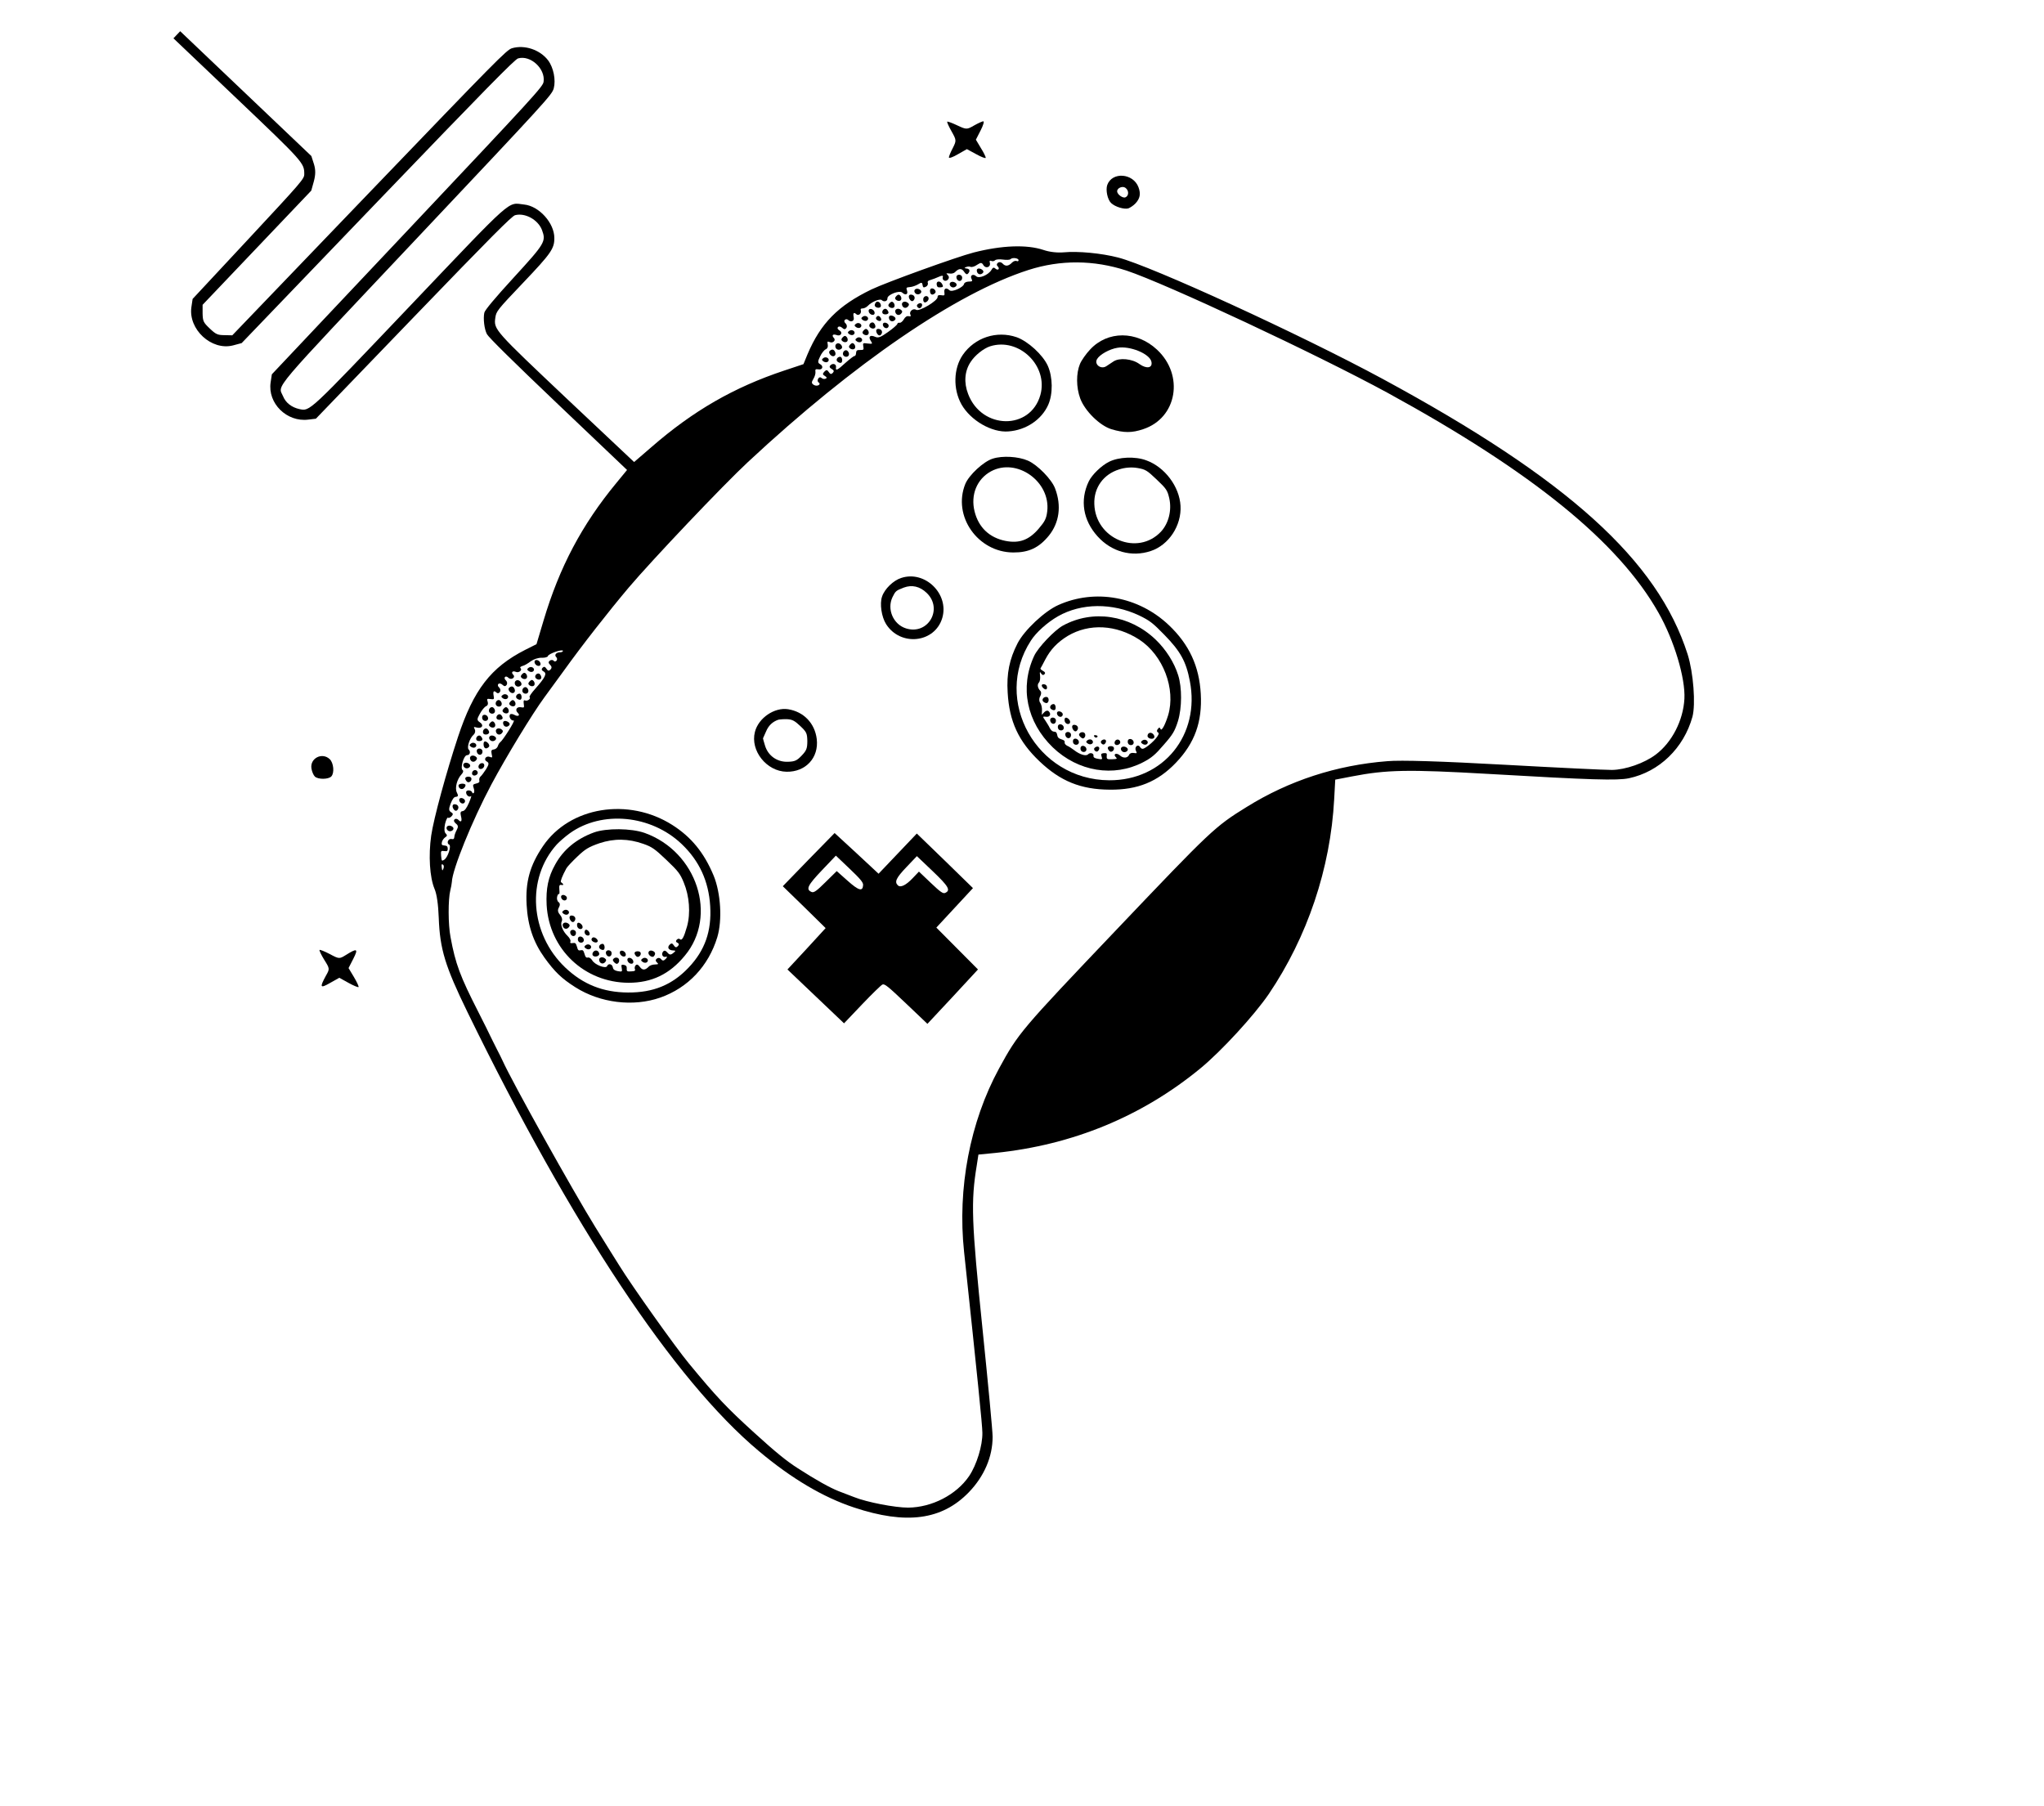 <svg width="920" height="813" viewBox="0 0 920 813" fill="current" xmlns="http://www.w3.org/2000/svg">
<g clip-path="url(#clip0)">
<path fill-rule="evenodd" clip-rule="evenodd" d="M106.368 44.176C136.594 72.941 136.94 73.371 136.949 78.348C136.961 80.489 136.056 81.554 111.833 107.574L86.699 134.552L86.152 138.188C84.675 148.24 95.186 157.938 104.857 155.482L108.765 154.436L170.06 90.593C218.538 40.105 231.777 26.646 233.204 26.281C238.797 24.71 245.521 30.905 244.67 36.787C244.417 38.98 240.575 43.13 183.34 103.84L122.359 168.487L121.811 172.123C120.407 181.533 129.085 190.096 138.772 188.871L142.179 188.464L186.056 142.924C221.016 106.641 230.356 97.28 231.833 96.861C236.322 95.658 242.185 98.905 243.943 103.518C245.838 108.667 245.4 109.467 231.203 124.953C222.714 134.213 218.193 139.644 217.988 140.766C217.437 143.385 217.971 148.152 219.169 150.407C219.89 151.802 230.668 162.465 251.215 182.018L282.233 211.537L277.465 217.341C261.901 236.19 251.817 255.287 244.683 279.218L241.476 289.955L236.315 292.546C220.993 300.372 213.19 310.385 206.127 331.748C200.898 347.557 195.2 368.393 194.078 376.146C192.807 385.076 193.407 394.873 195.573 400.077C196.619 402.492 197.254 407.152 197.481 413.147C197.998 427.225 200.359 434.946 210.406 455.559C257.369 551.857 303.363 621.177 341.54 653.148C356.274 665.547 370.573 673.984 384.443 678.565C407.872 686.362 423.939 684.214 436.052 671.712C442.994 664.53 446.788 655.669 446.772 646.732C446.804 644.431 444.734 622.69 442.262 598.539C437.231 549.647 436.955 540.869 439.637 524.563L440.384 519.697L448.114 518.942C482.807 515.356 513.984 502.544 540.325 480.871C549.754 473.116 564.509 457.045 571.1 447.399C588.477 421.657 598.825 390.949 600.513 359.706L600.988 350.932L608.518 349.48C624.108 346.472 633.584 346.263 670.094 348.361C716.286 351.054 727.936 351.393 733.181 350.301C746.847 347.389 757.832 336.753 761.762 322.649C763.268 316.985 762.209 302.797 759.605 294.539C746.094 252.178 705.736 215.698 622.227 170.497C585.476 150.63 518.367 119.819 503.303 115.927C495.689 113.953 485.183 112.979 478.785 113.581C475.851 113.831 472.345 113.435 469.667 112.508C462.13 110 450.951 110.413 438.268 113.653C430.553 115.639 398.977 127.057 392.243 130.28C377.264 137.52 369.347 145.499 363.43 159.537L361.637 163.914L352.955 166.804C330.38 174.318 312.047 184.855 293.236 201.222L285.411 207.971L255.486 179.797C222.442 148.554 222.216 148.338 222.939 143.044C223.364 140.104 223.713 139.624 235.459 127.281C248.067 114.033 249.556 111.901 249.502 107.084C249.504 100.395 242.646 92.753 235.961 92.07C228.249 91.219 231.975 87.871 184.331 137.937C138.56 186.034 139.528 185.13 134.756 184.137C131.282 183.367 128.595 181.316 127.412 178.366C125.127 172.946 120.656 178.324 187.606 107.292C246.208 45.145 248.329 42.803 249.234 39.812C250.255 36.019 249.137 30.393 246.706 27.167C243.063 22.381 236.125 20.037 230.43 21.715C228.056 22.396 223.24 27.343 166.249 86.663L104.55 150.931L101.062 150.856C97.952 150.837 97.183 150.511 94.41 147.872C91.523 145.125 91.279 144.588 91.189 141.055L91.189 137.202L115.644 111.504L140.099 85.806L141.26 81.639C142.058 78.647 142.096 76.453 141.31 73.879L140.141 70.233L110.651 42.169L81.105 14.051L79.586 15.648L78.067 17.244L106.368 44.176ZM226.204 308.271C226.996 309.025 227.532 309.028 228.077 308.229C228.42 307.642 228.265 306.785 227.699 306.246C227.139 305.815 226.939 305.118 227.294 304.745C227.648 304.373 228.354 304.538 228.813 305.076C229.379 305.615 230.243 305.727 230.862 305.303C231.482 304.878 231.553 304.237 231.044 303.752C229.912 302.674 230.665 301.769 232.202 302.421C233.468 303.017 235.214 301.637 234.308 300.775C233.912 300.398 234.216 300.079 235.163 299.763C235.958 299.608 237.62 298.655 238.904 297.646C240.244 296.691 242.296 296.008 243.854 296.071C245.198 296.133 246.517 295.766 246.601 295.338C246.755 294.269 253.329 292.008 253.383 292.972C253.35 293.346 252.775 293.61 252.132 293.606C250.309 293.595 249.359 294.82 250.378 295.79C250.83 296.221 250.872 296.97 250.467 297.396C250.062 297.822 249.475 297.871 249.18 297.388C248.891 297.012 248.084 296.953 247.515 297.324C246.744 297.908 246.774 298.443 247.566 299.198C248.359 299.952 248.451 300.648 247.793 301.34C247.084 302.085 246.598 302.028 245.952 301.007C245.362 300.04 244.82 299.93 244.212 300.568C243.605 301.207 243.742 301.743 244.737 302.284C246.286 303.15 245.422 304.964 240.782 310.18C239.218 311.937 238.128 313.535 238.355 313.751C239.091 314.451 237.447 315.725 236.35 315.291C235.746 315.019 235.555 315.446 235.734 316.732C235.999 318.606 235.999 318.606 234.322 318.328C232.487 318.103 231.713 319.597 233.071 320.89C234.26 322.021 233.173 322.71 231.567 321.79C230.793 321.357 229.929 321.245 229.625 321.564C228.764 322.469 230.063 324.617 231.225 324.303C232.128 324.148 226.314 333.317 225.075 334.166C224.765 334.378 224.271 335.124 224.048 335.926C223.768 336.673 222.996 337.257 222.252 337.36C221.185 337.46 220.995 337.887 221.293 339.387C221.704 340.995 221.552 341.155 220.563 340.721C218.806 339.961 217.462 341.825 219.068 342.745C220.176 343.394 220.156 343.983 218.78 346.222C217.892 347.608 216.746 349.153 216.284 349.525C215.822 349.896 215.599 350.698 215.736 351.234C215.942 352.038 215.638 352.357 214.369 352.67C212.886 352.982 212.689 353.302 213.196 354.697C213.514 355.608 213.568 356.572 213.264 356.891C212.961 357.211 212.633 357.102 212.558 356.726C212.228 355.601 210.02 355.426 209.809 356.442C209.616 357.779 211.138 359.126 212.005 358.329C212.308 358.009 211.951 359.292 211.099 361.32C209.956 363.882 209.158 364.947 208.255 365.102C207.296 365.203 207.111 365.737 207.466 367.291C208.077 369.596 207.589 370.45 206.275 368.997C205.765 368.512 205.009 368.4 204.604 368.826C204.097 369.358 204.348 370.002 205.191 370.702C206.254 371.512 206.347 372.208 205.567 373.595C205.033 374.608 204.518 375.943 204.503 376.639C204.45 377.602 204.09 377.867 203.22 377.647C201.808 377.318 200.804 379.506 202.127 380.156C203.28 380.645 201.642 385.879 199.935 386.993C198.848 387.682 198.792 387.628 198.553 385.272C198.371 382.969 198.472 382.863 199.986 383.086C201.228 383.254 201.537 383.042 201.534 382.025C201.475 380.955 201.192 380.685 200.006 380.571C198.877 380.511 198.645 380.188 198.901 379.012C199.073 378.264 199.77 377.305 200.39 376.881C201.325 376.351 201.352 375.87 200.616 375.17C199.937 374.523 199.898 372.864 200.321 370.833C200.755 369.016 201.384 367.789 201.667 368.058C201.95 368.328 202.682 368.011 203.239 367.426C204.049 366.575 203.969 366.092 202.974 365.551C201.973 364.903 201.931 364.153 202.816 361.751C203.712 359.562 204.308 358.709 205.216 358.661C206.282 358.561 206.309 358.079 205.645 356.737C204.623 354.751 205.683 350.69 207.759 348.509C208.467 347.764 208.691 346.963 208.244 346.639C207.023 345.882 208.726 339.899 210.227 339.908C211.514 339.916 211.96 338.313 210.941 337.343C210.036 336.482 211.406 332.209 213.145 330.721C213.86 330.083 214.071 329.068 213.708 328.316C213.106 327.135 213.156 327.082 214.518 327.465C216.913 328.122 217.946 326.469 216.051 325.173C214.604 324.201 214.58 323.773 215.994 321.266C216.819 319.719 218.073 318.175 218.806 317.858C219.539 317.542 219.818 316.794 219.5 315.882C219.05 314.542 219.151 314.435 220.771 314.659C222.392 314.883 222.493 314.777 222.189 313.17C221.811 311.187 222.26 310.601 223.449 311.732C223.958 312.217 224.596 312.114 225.039 311.421C225.382 310.835 225.227 309.977 224.661 309.439C224.101 309.007 223.901 308.31 224.306 307.885C224.711 307.459 225.525 307.624 226.204 308.271ZM379.112 147.592C379.904 148.347 380.44 148.35 380.985 147.55C381.328 146.964 381.173 146.107 380.607 145.568C380.047 145.136 379.847 144.44 380.252 144.014C380.657 143.588 381.301 143.592 381.753 144.023C383.055 145.262 384.622 144.522 384.261 142.861C383.832 140.932 384.282 140.346 385.414 141.423C386.376 142.339 387.862 141.117 387.463 139.723C387.213 139.08 387.466 138.814 388.324 138.819C388.967 138.823 390.01 138.294 390.617 137.656C392.339 135.847 396.059 134.318 396.851 135.072C397.927 136.095 399.506 135.57 399.434 134.285C399.344 132.679 404.852 130.519 406.097 131.704C407.512 133.05 408.826 132.577 408.245 130.807C407.795 129.466 407.896 129.36 409.549 129.21C410.565 129.162 412.194 128.584 413.18 128.001C414.735 127.047 415.056 127.049 415.229 128.228C415.402 129.406 415.679 129.569 416.671 129.093C417.353 128.83 417.74 128.083 417.654 127.494C417.341 126.689 417.695 126.317 418.857 126.003C419.754 125.74 421.434 125.109 422.583 124.581C423.784 123.999 424.534 124.004 424.4 124.485C423.79 126.033 425.509 127.06 426.623 125.89C427.23 125.251 427.239 124.449 426.617 123.856C425.761 122.941 425.762 122.941 427.325 123.111C428.246 123.278 429.357 123.017 429.813 122.538C431.534 120.729 432.871 120.684 433.926 122.296C434.686 123.424 435.183 123.695 435.69 123.163C436.804 121.992 436.479 120.974 434.971 120.857C433.944 120.69 433.938 120.583 434.828 120.214C435.403 119.95 436.362 119.849 436.86 120.12C437.408 120.337 438.728 119.971 439.809 119.174C441.465 118.114 441.894 118.117 442.603 119.299C443.613 121.071 445.981 120.283 445.552 118.354C445.283 117.389 445.486 117.176 446.198 117.448C446.695 117.718 447.491 117.563 447.896 117.137C448.25 116.765 449.796 116.614 451.417 116.838C452.93 117.061 454.482 117.017 454.836 116.645C455.646 115.793 458.452 116.132 458.455 117.149C458.479 117.577 458.006 117.735 457.508 117.464C457.017 117.3 456.12 117.562 455.513 118.201C453.943 119.85 452.504 120.002 451.304 118.657C450.732 118.011 449.862 117.791 449.242 118.216C448.572 118.693 448.501 119.335 449.01 119.82C449.52 120.305 449.713 120.895 449.409 121.214C449.156 121.48 448.507 121.369 447.998 120.884C447.318 120.238 446.845 120.395 446.261 121.462C444.942 123.755 440.647 125.548 439.401 124.363C438.043 123.07 436.482 123.917 437.266 125.474C437.811 126.601 437.71 126.707 435.943 126.75C434.928 126.797 434.094 127.22 433.96 127.701C433.677 129.358 428.446 131.681 427.371 130.657C425.956 129.311 424.8 129.732 425.066 131.607C425.25 132.999 425.149 133.106 423.636 132.882C422.501 132.715 421.977 132.925 422.019 133.675C422.114 135.388 413.709 140.367 412.318 139.448C410.983 138.584 409.092 140.231 409.756 141.573C410.12 142.325 409.917 142.538 408.94 142.318C408.127 142.152 407.355 142.736 406.772 143.803C406.233 144.709 405.36 145.399 404.925 145.29C404.383 145.179 403.966 145.391 403.883 145.818C403.799 146.246 401.908 147.893 399.638 149.485C396.338 151.819 395.29 152.241 393.86 151.59C391.661 150.613 390.693 151.517 391.924 153.398C392.809 154.848 392.809 154.848 390.545 154.62C388.439 154.34 388.281 154.392 388.579 155.892C388.827 157.446 388.725 157.552 387.117 157.542C385.773 157.481 385.362 157.799 385.315 158.869C385.306 159.672 384.964 160.258 384.642 160.256C384.263 160.201 382.467 161.635 380.526 163.335C376.907 166.684 375.966 167.107 376.293 165.289C376.481 163.845 374.842 163.3 373.728 164.471C373.222 165.003 373.359 165.539 374.354 166.08C375.406 166.675 375.486 167.157 374.828 167.849C374.17 168.541 373.684 168.484 373.038 167.463C372.334 166.389 371.906 166.386 371.045 167.29C370.184 168.195 370.208 168.623 371.259 169.218C372.204 169.813 372.329 170.135 371.596 170.451C371.021 170.715 370.208 170.55 369.755 170.119C369.246 169.634 368.665 169.791 368.272 170.431C367.879 171.071 367.977 171.874 368.418 172.091C369.809 173.009 367.888 174.121 366.396 173.309C365.231 172.606 365.15 172.124 366.083 170.578C366.723 169.565 367.125 168.123 367.032 167.426C366.859 166.248 367.062 166.035 368.361 166.257C370.309 166.59 370.794 164.72 369.031 163.853C368.036 163.312 368.051 162.616 369.111 160.482C369.778 158.988 370.981 157.496 371.663 157.233C372.446 156.863 372.777 156.063 372.559 155.044C372.324 153.705 372.369 153.545 373.465 153.98C374.895 154.631 376.42 153.142 375.288 152.064C374.835 151.633 374.641 151.043 374.894 150.777C375.147 150.511 375.847 150.569 376.503 150.787C378.317 151.601 379.553 149.736 377.891 148.762C377.003 148.222 376.758 147.685 377.214 147.206C377.619 146.781 378.432 146.946 379.112 147.592ZM336.651 207.965C384.392 163.466 430.496 131.908 462.933 121.511C477.361 116.891 492.267 116.982 507.006 121.783C524.865 127.726 592.778 159.505 624.674 176.881C689.635 212.442 728.426 243.881 746.442 275.727C753.512 288.133 758.65 305.29 758.148 314.546C757.619 324.282 752.541 334.152 745.289 339.619C740.198 343.495 731.629 346.492 725.523 346.562C722.898 346.599 701.24 345.556 677.261 344.231C648.873 342.664 630.456 342.069 624.43 342.621C601.482 344.406 580.164 351.392 561.152 363.209C546.748 372.111 545.223 373.6 502.439 418.558C459.352 463.836 458.396 464.954 449.691 480.902C436.564 505.01 430.887 534.891 433.926 563.434C439.998 620.414 442.127 641.298 442.167 644.884C442.275 650.664 439.598 659.371 436.182 664.434C430.434 672.855 419.44 678.513 408.779 678.608C402.938 678.625 390.153 676.192 384.395 673.855C382.315 673.093 379.191 671.843 377.439 671.19C373.602 669.668 367.576 666.366 358.958 660.801C354.066 657.667 349.183 653.73 339.415 644.84C327.049 633.578 322.667 629.002 309.904 613.511C304.041 606.411 284.559 579.051 278.785 569.703C277.555 567.822 272.722 559.979 267.896 552.243C257.822 535.965 230.605 487.151 226.264 477.545C225.895 476.686 224.628 474.163 223.487 471.962C222.346 469.761 221.13 467.184 220.71 466.379C220.341 465.52 217.927 460.689 215.338 455.589C207.094 439.43 205.017 433.905 202.791 421.85C201.667 416.116 201.677 404.771 202.687 400.763C202.993 399.534 203.327 397.824 203.386 396.968C203.561 391.457 212.512 369.356 221.149 353.14C227.894 340.498 239.58 321.304 245.06 313.846C245.959 312.674 249.792 307.399 253.575 302.178C262.229 290.137 273.839 275.33 282.988 264.469C293.397 252.171 325.542 218.279 336.651 207.965ZM199.531 389.345C199.814 389.614 199.855 390.364 199.57 391.004C199.144 392.018 199.036 392.018 198.858 390.732C198.604 389.072 198.795 388.645 199.531 389.345Z" fill="current"/>
<path fill-rule="evenodd" clip-rule="evenodd" d="M217.085 323.52C217.541 324.968 219.781 324.768 219.697 323.269C219.625 321.984 218.032 321.279 217.272 322.077C217.019 322.343 216.948 322.984 217.085 323.52Z" fill="current"/>
<path fill-rule="evenodd" clip-rule="evenodd" d="M220.123 320.328C220.311 320.811 220.871 321.243 221.514 321.247C222.908 321.255 223.247 319.652 222.115 318.574C221.21 317.713 219.723 318.934 220.123 320.328Z" fill="current"/>
<path fill-rule="evenodd" clip-rule="evenodd" d="M223.161 317.136C223.348 317.619 223.908 318.05 224.552 318.054C225.946 318.063 226.285 316.459 225.153 315.382C224.248 314.52 222.761 315.742 223.161 317.136Z" fill="current"/>
<path fill-rule="evenodd" clip-rule="evenodd" d="M226.437 314.373C227.104 314.805 227.962 314.811 228.367 314.385C229.481 313.215 227.637 311.865 226.347 312.767C225.469 313.35 225.493 313.779 226.437 314.373Z" fill="current"/>
<path fill-rule="evenodd" clip-rule="evenodd" d="M229.543 311.449C230.845 312.688 232.337 311.573 231.554 310.016C231.003 308.782 230.032 308.669 229.069 309.68C228.715 310.052 228.921 310.856 229.543 311.449Z" fill="current"/>
<path fill-rule="evenodd" clip-rule="evenodd" d="M231.762 307.984C232.149 309.164 233.612 309.44 234.523 308.483C234.928 308.057 234.723 307.253 234.1 306.661C232.912 305.529 231.3 306.429 231.762 307.984Z" fill="current"/>
<path fill-rule="evenodd" clip-rule="evenodd" d="M235.044 305.328C235.712 305.761 236.569 305.766 236.975 305.34C237.38 304.915 237.332 304.058 236.867 303.413C236.289 302.66 235.753 302.657 234.993 303.455C234.234 304.253 234.264 304.788 235.044 305.328Z" fill="current"/>
<path fill-rule="evenodd" clip-rule="evenodd" d="M238.082 302.136C238.749 302.568 239.607 302.574 240.012 302.148C241.126 300.977 239.282 299.628 237.993 300.53C237.114 301.113 237.138 301.542 238.082 302.136Z" fill="current"/>
<path fill-rule="evenodd" clip-rule="evenodd" d="M241.189 299.212C241.811 299.804 242.675 299.917 243.08 299.491C243.485 299.065 243.33 298.208 242.708 297.616C242.085 297.023 241.221 296.911 240.816 297.336C240.411 297.762 240.566 298.619 241.189 299.212Z" fill="current"/>
<path fill-rule="evenodd" clip-rule="evenodd" d="M212.112 336.227C212.779 336.659 213.637 336.664 214.042 336.239C215.156 335.068 213.312 333.719 212.022 334.621C211.144 335.204 211.168 335.632 212.112 336.227Z" fill="current"/>
<path fill-rule="evenodd" clip-rule="evenodd" d="M214.393 332.923C214.661 333.888 217.173 333.743 217.119 332.779C217.152 332.405 216.794 331.76 216.341 331.329C215.492 330.521 214.006 331.743 214.393 332.923Z" fill="current"/>
<path fill-rule="evenodd" clip-rule="evenodd" d="M217.443 329.945C217.768 330.964 219.957 330.816 220.163 329.694C220.195 329.319 219.888 328.622 219.436 328.191C218.473 327.275 217.044 328.551 217.443 329.945Z" fill="current"/>
<path fill-rule="evenodd" clip-rule="evenodd" d="M220.719 327.182C221.387 327.614 222.244 327.62 222.65 327.194C223.055 326.768 223.007 325.912 222.542 325.267C221.964 324.514 221.428 324.511 220.668 325.309C219.909 326.107 219.939 326.642 220.719 327.182Z" fill="current"/>
<path fill-rule="evenodd" clip-rule="evenodd" d="M223.507 323.346C223.775 324.311 226.286 324.166 226.232 323.202C226.265 322.828 225.908 322.183 225.455 321.753C224.606 320.945 223.12 322.166 223.507 323.346Z" fill="current"/>
<path fill-rule="evenodd" clip-rule="evenodd" d="M226.795 320.797C227.463 321.23 228.32 321.235 228.725 320.809C229.13 320.384 229.083 319.527 228.618 318.882C228.04 318.129 227.504 318.126 226.744 318.924C225.985 319.722 226.015 320.257 226.795 320.797Z" fill="current"/>
<path fill-rule="evenodd" clip-rule="evenodd" d="M229.833 317.605C230.5 318.037 231.358 318.043 231.763 317.617C232.168 317.191 232.121 316.335 231.656 315.69C231.078 314.937 230.542 314.934 229.782 315.732C229.023 316.53 229.053 317.065 229.833 317.605Z" fill="current"/>
<path fill-rule="evenodd" clip-rule="evenodd" d="M232.6 314.358C233.053 314.789 233.765 315.061 234.188 314.956C235.141 314.748 234.84 312.231 233.874 312.225C232.588 312.217 231.807 313.604 232.6 314.358Z" fill="current"/>
<path fill-rule="evenodd" clip-rule="evenodd" d="M235.164 311.323C235.352 311.806 235.912 312.237 236.555 312.241C237.95 312.25 238.289 310.647 237.157 309.569C236.251 308.707 234.765 309.929 235.164 311.323Z" fill="current"/>
<path fill-rule="evenodd" clip-rule="evenodd" d="M238.441 308.56C239.108 308.993 239.966 308.998 240.371 308.572C240.776 308.147 240.728 307.29 240.263 306.645C239.685 305.892 239.149 305.889 238.39 306.687C237.63 307.485 237.66 308.02 238.441 308.56Z" fill="current"/>
<path fill-rule="evenodd" clip-rule="evenodd" d="M241.207 305.313C242.396 306.444 244.025 305.865 243.575 304.525C243.432 303.882 242.917 303.29 242.589 303.181C241.341 302.905 240.358 304.505 241.207 305.313Z" fill="current"/>
<path fill-rule="evenodd" clip-rule="evenodd" d="M208.565 344.714C209.009 345.948 210.472 346.224 211.383 345.267C211.839 344.788 211.696 344.145 211.029 343.712C209.694 342.848 208.229 343.481 208.565 344.714Z" fill="current"/>
<path fill-rule="evenodd" clip-rule="evenodd" d="M211.535 341.254C211.675 342.807 213.156 343.404 214.168 342.34C214.877 341.595 214.847 341.06 214.067 340.52C212.896 339.71 211.526 340.13 211.535 341.254Z" fill="current"/>
<path fill-rule="evenodd" clip-rule="evenodd" d="M214.573 338.062C214.656 339.56 216.199 340.319 216.941 339.2C217.283 338.613 217.236 337.757 216.839 337.38C215.934 336.518 214.513 336.991 214.573 338.062Z" fill="current"/>
<path fill-rule="evenodd" clip-rule="evenodd" d="M217.703 335.566C217.944 337.012 218.978 337.286 220.041 336.169C220.396 335.796 220.19 334.992 219.568 334.4C218.266 333.161 217.438 333.691 217.703 335.566Z" fill="current"/>
<path fill-rule="evenodd" clip-rule="evenodd" d="M220.211 332.477C220.655 333.711 222.117 333.987 223.029 333.03C223.484 332.551 223.341 331.908 222.674 331.475C221.339 330.611 219.874 331.244 220.211 332.477Z" fill="current"/>
<path fill-rule="evenodd" clip-rule="evenodd" d="M223.18 329.017C223.32 330.57 224.801 331.167 225.813 330.103C226.522 329.358 226.492 328.823 225.712 328.283C224.541 327.473 223.171 327.893 223.18 329.017Z" fill="current"/>
<path fill-rule="evenodd" clip-rule="evenodd" d="M226.677 326.362C227.034 327.007 227.746 327.279 228.428 327.015C229.787 326.382 229.733 325.418 228.246 324.713C226.766 324.115 226.006 324.913 226.677 326.362Z" fill="current"/>
<path fill-rule="evenodd" clip-rule="evenodd" d="M206.38 353.584C206.407 355.03 207.944 355.681 208.906 354.67C209.463 354.085 209.693 353.391 209.41 353.121C208.674 352.421 206.282 352.781 206.38 353.584Z" fill="current"/>
<path fill-rule="evenodd" clip-rule="evenodd" d="M209.418 350.392C209.385 350.767 209.743 351.411 210.196 351.842C211.045 352.65 212.531 351.428 212.144 350.248C211.875 349.283 209.364 349.429 209.418 350.392Z" fill="current"/>
<path fill-rule="evenodd" clip-rule="evenodd" d="M212.459 348.217C212.569 349.234 213.919 349.403 214.78 348.499C215.185 348.073 215.092 347.377 214.639 346.946C213.79 346.138 212.387 346.932 212.459 348.217Z" fill="current"/>
<path fill-rule="evenodd" clip-rule="evenodd" d="M215.652 345.882C216.105 346.313 216.957 346.211 217.514 345.626C218.071 345.04 218.13 344.184 217.677 343.753C217.224 343.323 216.372 343.424 215.816 344.01C215.259 344.595 215.199 345.451 215.652 345.882Z" fill="current"/>
<path fill-rule="evenodd" clip-rule="evenodd" d="M203.951 363.845C204.728 365.295 205.694 365.3 206.259 363.912C206.489 363.218 206.182 362.521 205.52 362.195C204.04 361.597 203.28 362.396 203.951 363.845Z" fill="current"/>
<path fill-rule="evenodd" clip-rule="evenodd" d="M206.688 360.062C206.759 361.347 208.252 362.159 209.011 361.361C209.416 360.935 209.431 360.239 208.978 359.808C208.016 358.893 206.685 359.045 206.688 360.062Z" fill="current"/>
<path fill-rule="evenodd" clip-rule="evenodd" d="M201.033 373.032C201.477 374.265 202.939 374.542 203.851 373.584C204.307 373.105 204.163 372.462 203.496 372.03C202.162 371.165 200.696 371.799 201.033 373.032Z" fill="current"/>
<path fill-rule="evenodd" clip-rule="evenodd" d="M370.737 162.74C371.405 163.172 372.262 163.177 372.668 162.752C373.781 161.581 371.937 160.232 370.648 161.134C369.769 161.717 369.793 162.145 370.737 162.74Z" fill="current"/>
<path fill-rule="evenodd" clip-rule="evenodd" d="M373.844 159.815C375.146 161.054 376.638 159.94 375.854 158.383C375.303 157.148 374.332 157.035 373.37 158.046C373.016 158.419 373.221 159.223 373.844 159.815Z" fill="current"/>
<path fill-rule="evenodd" clip-rule="evenodd" d="M376.062 156.35C376.45 157.53 377.912 157.807 378.824 156.849C379.229 156.424 379.023 155.619 378.401 155.027C377.212 153.896 375.601 154.796 376.062 156.35Z" fill="current"/>
<path fill-rule="evenodd" clip-rule="evenodd" d="M379.345 153.695C380.012 154.127 380.87 154.132 381.275 153.707C381.68 153.281 381.632 152.425 381.168 151.779C380.59 151.027 380.053 151.023 379.294 151.821C378.534 152.62 378.564 153.155 379.345 153.695Z" fill="current"/>
<path fill-rule="evenodd" clip-rule="evenodd" d="M382.383 150.503C383.05 150.935 383.908 150.94 384.313 150.514C385.427 149.344 383.583 147.995 382.293 148.897C381.414 149.48 381.438 149.908 382.383 150.503Z" fill="current"/>
<path fill-rule="evenodd" clip-rule="evenodd" d="M385.421 147.31C386.088 147.743 386.946 147.748 387.351 147.322C388.465 146.152 386.621 144.802 385.331 145.704C384.452 146.288 384.476 146.716 385.421 147.31Z" fill="current"/>
<path fill-rule="evenodd" clip-rule="evenodd" d="M388.458 144.118C389.126 144.55 389.984 144.555 390.389 144.13C391.503 142.959 389.659 141.61 388.369 142.512C387.49 143.095 387.514 143.523 388.458 144.118Z" fill="current"/>
<path fill-rule="evenodd" clip-rule="evenodd" d="M391.565 141.194C392.187 141.786 393.051 141.899 393.456 141.473C393.861 141.047 393.706 140.19 393.084 139.598C392.461 139.005 391.597 138.893 391.192 139.318C390.787 139.744 390.942 140.601 391.565 141.194Z" fill="current"/>
<path fill-rule="evenodd" clip-rule="evenodd" d="M393.721 137.568C394.052 138.694 396.259 138.868 396.471 137.852C396.715 136.463 395.142 135.168 394.281 136.073C393.876 136.499 393.647 137.193 393.721 137.568Z" fill="current"/>
<path fill-rule="evenodd" clip-rule="evenodd" d="M376.9 162.724C377.353 163.155 378.065 163.427 378.488 163.323C379.441 163.114 379.14 160.597 378.175 160.591C376.888 160.583 376.108 161.97 376.9 162.724Z" fill="current"/>
<path fill-rule="evenodd" clip-rule="evenodd" d="M379.465 159.69C379.652 160.172 380.212 160.604 380.856 160.608C382.25 160.616 382.589 159.013 381.457 157.936C380.552 157.074 379.065 158.296 379.465 159.69Z" fill="current"/>
<path fill-rule="evenodd" clip-rule="evenodd" d="M382.741 156.927C383.408 157.359 384.266 157.364 384.671 156.939C385.076 156.513 385.028 155.656 384.564 155.011C383.986 154.259 383.45 154.255 382.69 155.053C381.931 155.851 381.96 156.387 382.741 156.927Z" fill="current"/>
<path fill-rule="evenodd" clip-rule="evenodd" d="M385.779 153.735C386.446 154.167 387.304 154.172 387.709 153.746C388.823 152.576 386.979 151.227 385.689 152.129C384.811 152.712 384.835 153.14 385.779 153.735Z" fill="current"/>
<path fill-rule="evenodd" clip-rule="evenodd" d="M388.817 150.542C389.484 150.974 390.342 150.98 390.747 150.554C391.152 150.128 391.104 149.272 390.64 148.627C390.062 147.874 389.525 147.871 388.766 148.669C388.006 149.467 388.036 150.002 388.817 150.542Z" fill="current"/>
<path fill-rule="evenodd" clip-rule="evenodd" d="M391.584 147.295C392.772 148.426 394.402 147.847 393.952 146.507C393.809 145.864 393.293 145.272 392.965 145.163C391.717 144.887 390.735 146.487 391.584 147.295Z" fill="current"/>
<path fill-rule="evenodd" clip-rule="evenodd" d="M394.836 144.104C396.227 145.022 397.252 144.172 396.209 142.774C395.744 142.129 395.095 142.018 394.589 142.55C394.082 143.082 394.169 143.672 394.836 144.104Z" fill="current"/>
<path fill-rule="evenodd" clip-rule="evenodd" d="M397.174 140.854C397.442 141.819 399.953 141.674 399.899 140.71C399.932 140.336 399.575 139.691 399.122 139.26C398.273 138.452 396.786 139.674 397.174 140.854Z" fill="current"/>
<path fill-rule="evenodd" clip-rule="evenodd" d="M400.462 138.305C401.129 138.737 401.987 138.743 402.392 138.317C402.797 137.891 402.75 137.035 402.285 136.39C401.707 135.637 401.171 135.634 400.411 136.432C399.652 137.23 399.681 137.765 400.462 138.305Z" fill="current"/>
<path fill-rule="evenodd" clip-rule="evenodd" d="M403.5 135.113C404.167 135.545 405.025 135.55 405.43 135.125C405.835 134.699 405.787 133.843 405.323 133.197C404.745 132.445 404.209 132.441 403.449 133.239C402.69 134.038 402.719 134.573 403.5 135.113Z" fill="current"/>
<path fill-rule="evenodd" clip-rule="evenodd" d="M394.622 149.882C395.4 151.332 396.365 151.338 396.931 149.95C397.16 149.256 396.853 148.558 396.192 148.233C394.711 147.635 393.952 148.433 394.622 149.882Z" fill="current"/>
<path fill-rule="evenodd" clip-rule="evenodd" d="M397.359 146.099C397.431 147.384 398.923 148.196 399.683 147.398C400.088 146.973 400.103 146.277 399.65 145.846C398.688 144.93 397.356 145.083 397.359 146.099Z" fill="current"/>
<path fill-rule="evenodd" clip-rule="evenodd" d="M400.344 143.87C400.701 144.515 401.413 144.786 402.095 144.523C403.453 143.889 403.4 142.926 401.913 142.221C400.433 141.623 399.673 142.421 400.344 143.87Z" fill="current"/>
<path fill-rule="evenodd" clip-rule="evenodd" d="M402.923 140.14C403.063 141.693 404.543 142.291 405.556 141.226C406.265 140.482 406.235 139.946 405.454 139.406C404.284 138.596 402.914 139.016 402.923 140.14Z" fill="current"/>
<path fill-rule="evenodd" clip-rule="evenodd" d="M405.961 136.948C406.101 138.5 407.581 139.098 408.594 138.034C409.303 137.289 409.273 136.754 408.492 136.214C407.322 135.404 405.952 135.824 405.961 136.948Z" fill="current"/>
<path fill-rule="evenodd" clip-rule="evenodd" d="M409.305 134.453C410.083 135.903 411.048 135.909 411.614 134.521C411.843 133.826 411.536 133.129 410.875 132.804C409.395 132.206 408.635 133.004 409.305 134.453Z" fill="current"/>
<path fill-rule="evenodd" clip-rule="evenodd" d="M411.599 131.363C412.043 132.597 413.505 132.873 414.417 131.916C414.872 131.437 414.729 130.794 414.062 130.361C412.727 129.497 411.262 130.13 411.599 131.363Z" fill="current"/>
<path fill-rule="evenodd" clip-rule="evenodd" d="M418.62 131.353C418.804 132.745 419.838 133.019 420.901 131.902C421.661 131.104 420.341 129.544 419.179 129.858C418.756 129.962 418.471 130.603 418.62 131.353Z" fill="current"/>
<path fill-rule="evenodd" clip-rule="evenodd" d="M421.601 128.107C421.768 129.178 422.158 129.448 423.332 129.348C424.505 129.248 424.651 128.982 424.112 127.962C423.266 126.244 421.341 126.339 421.601 128.107Z" fill="current"/>
<path fill-rule="evenodd" clip-rule="evenodd" d="M413.116 138.383C413.682 138.922 414.319 138.819 414.763 138.126C415.6 136.793 414.48 135.93 413.19 136.832C412.57 137.256 412.55 137.844 413.116 138.383Z" fill="current"/>
<path fill-rule="evenodd" clip-rule="evenodd" d="M415.549 134.92C415.57 136.258 416.496 136.531 417.509 135.467C418.066 134.882 418.125 134.026 417.673 133.595C416.824 132.787 415.421 133.581 415.549 134.92Z" fill="current"/>
<path fill-rule="evenodd" clip-rule="evenodd" d="M427.505 128.25C427.949 129.484 429.411 129.76 430.323 128.803C430.778 128.324 430.635 127.681 429.968 127.248C428.633 126.384 427.168 127.017 427.505 128.25Z" fill="current"/>
<path fill-rule="evenodd" clip-rule="evenodd" d="M430.474 124.79C430.558 126.289 432.101 127.048 432.842 125.928C433.185 125.342 433.137 124.485 432.741 124.108C431.835 123.246 430.414 123.719 430.474 124.79Z" fill="current"/>
<path fill-rule="evenodd" clip-rule="evenodd" d="M439.898 122.707C440.256 123.352 440.968 123.624 441.65 123.36C443.008 122.726 442.955 121.763 441.468 121.058C439.988 120.46 439.228 121.258 439.898 122.707Z" fill="current"/>
<path fill-rule="evenodd" clip-rule="evenodd" d="M433.335 159.754C429.172 165.829 428.884 175.086 432.754 182.013C436.857 189.263 446.44 194.834 453.961 194.185C461.861 193.592 468.833 188.871 471.788 182.254C473.979 177.344 473.877 169.744 471.61 164.645C469.348 159.655 462.63 153.566 457.545 151.768C448.585 148.716 438.741 151.92 433.335 159.754ZM445.661 155.869C458.618 151.775 471.931 164.647 468.269 177.79C463.797 193.71 441.915 193.469 435.765 177.376C433.763 172.226 434.17 167.037 436.839 162.986C438.759 159.948 442.712 156.815 445.661 155.869Z" fill="current"/>
<path fill-rule="evenodd" clip-rule="evenodd" d="M244.401 380.845C238.507 389.532 236.453 396.904 237.032 407.29C237.558 416.712 240.058 424.059 245.057 431.047C249.705 437.498 252.818 440.461 258.931 444.352C270.156 451.485 285.049 453.289 297.193 449.029C309.653 444.664 318.912 434.821 322.852 421.84C325.159 414.202 324.422 401.942 321.198 394.108C316.928 383.86 311.172 376.761 302.56 371.302C282.836 358.819 256.436 363.098 244.401 380.845ZM256.512 375.032C270.996 364.686 293.036 366.802 306.791 379.891C314.772 387.486 318.982 396.664 319.66 407.853C320.343 419.149 317.288 427.8 309.896 435.568C302.504 443.336 294.015 446.815 282.648 446.745C271.388 446.676 262.398 443.089 254.417 435.493C238.455 420.303 236.748 395.461 250.63 380.08C251.896 378.75 254.502 376.465 256.512 375.032Z" fill="current"/>
<path fill-rule="evenodd" clip-rule="evenodd" d="M249.901 389.12C246.729 394.72 245.685 400.012 246.04 407.346C247.151 427.261 263.05 442.29 282.939 442.359C293.284 442.369 301.377 438.512 308.203 430.206C323.178 412.316 313.738 383.359 290.166 374.919C284.205 372.795 272.889 372.672 267.268 374.724C259.494 377.566 253.549 382.453 249.901 389.12ZM269.789 379.556C276.419 377.349 282.803 377.442 289.583 379.839C293.464 381.201 294.748 382.118 299.956 387.074C305.22 392.083 306.143 393.266 307.758 397.237C310.294 403.3 310.888 411.063 309.235 416.993C307.8 422.015 306.925 423.615 305.962 422.699C305.623 422.376 305.042 422.533 304.586 423.012C304.08 423.544 304.217 424.08 304.929 424.352C305.647 424.731 305.727 425.213 305.12 425.852C304.411 426.597 303.925 426.54 303.279 425.519C302.632 424.499 302.147 424.442 301.337 425.293C300.172 426.517 300.994 427.807 303.139 427.82C304.211 427.826 304.173 428.094 302.99 428.996C301.915 429.899 301.322 429.842 300.405 428.766C299.714 427.906 299.058 427.688 298.552 428.22C297.489 429.337 298.171 431 299.547 430.687C300.393 430.479 300.462 430.747 299.601 431.651C298.791 432.502 298.204 432.552 297.626 431.799C297.161 431.154 296.348 430.989 295.728 431.413C295.008 431.944 294.987 432.532 295.609 433.125C296.515 433.987 296.465 434.04 294.755 434.137C293.682 434.13 292.476 434.604 292.071 435.03C290.4 436.786 289.17 436.831 288.008 435.219C287.198 434.143 286.65 433.926 286.093 434.511C285.688 434.937 285.572 435.739 285.759 436.222C286.117 436.866 285.706 437.185 284.154 437.229C282.286 437.378 282.009 437.215 282.101 435.985C282.155 435.022 281.86 434.539 280.883 434.319C279.691 434.097 279.539 434.257 279.837 435.757C280.141 437.365 280.04 437.471 278.092 437.138C276.629 436.861 276.013 436.376 275.858 435.519C275.604 433.858 273.814 433.472 273.248 434.86C272.733 436.195 267.642 434.291 266.507 432.196C265.98 431.39 265.199 430.85 264.618 431.007C263.823 431.163 263.484 430.84 263.078 429.339C262.616 427.784 262.333 427.515 261.38 427.723C260.376 427.984 260.093 427.715 259.682 426.107C259.22 424.552 258.937 424.283 257.77 424.49C256.76 424.644 256.483 424.482 256.763 423.734C256.953 423.307 256.351 422.126 255.502 421.318C253.295 419.217 252.106 416.16 252.829 414.719C253.217 413.972 252.936 412.793 252.076 411.771C251.045 410.587 250.884 409.623 251.569 408.45C252.152 407.383 252.105 406.527 251.381 406.041C250.821 405.609 250.546 404.537 250.764 403.628C250.981 402.72 251.38 402.187 251.607 402.403C251.833 402.618 251.887 401.655 251.764 400.424C251.606 398.55 251.797 398.123 252.774 398.343C253.858 398.563 253.715 397.92 252.488 397.057C252.148 396.733 253.032 394.331 254.929 390.864C255.317 390.117 257.544 387.776 259.885 385.543C263.397 382.193 264.952 381.239 269.789 379.556Z" fill="current"/>
<path fill-rule="evenodd" clip-rule="evenodd" d="M252.536 403.693C252.608 404.978 254.1 405.79 254.86 404.992C255.265 404.566 255.28 403.87 254.827 403.439C253.865 402.524 252.533 402.676 252.536 403.693Z" fill="current"/>
<path fill-rule="evenodd" clip-rule="evenodd" d="M253.824 411.407C254.491 411.839 255.349 411.845 255.754 411.419C256.868 410.249 255.024 408.899 253.734 409.801C252.856 410.384 252.88 410.813 253.824 411.407Z" fill="current"/>
<path fill-rule="evenodd" clip-rule="evenodd" d="M253.247 416.434C253.387 417.987 254.867 418.585 255.88 417.521C256.589 416.776 256.559 416.241 255.779 415.701C254.608 414.891 253.238 415.31 253.247 416.434Z" fill="current"/>
<path fill-rule="evenodd" clip-rule="evenodd" d="M256.592 413.94C257.369 415.389 258.334 415.395 258.9 414.007C259.129 413.313 258.822 412.616 258.161 412.29C256.681 411.692 255.921 412.491 256.592 413.94Z" fill="current"/>
<path fill-rule="evenodd" clip-rule="evenodd" d="M256.643 419.666C256.726 421.165 258.27 421.924 259.011 420.805C259.354 420.218 259.306 419.362 258.91 418.984C258.004 418.123 256.583 418.595 256.643 419.666Z" fill="current"/>
<path fill-rule="evenodd" clip-rule="evenodd" d="M259.737 416.528C259.758 417.866 261.251 418.678 262.01 417.88C262.415 417.454 262.26 416.597 261.638 416.004C260.506 414.927 259.609 415.189 259.737 416.528Z" fill="current"/>
<path fill-rule="evenodd" clip-rule="evenodd" d="M260.17 423.327C260.626 424.775 262.866 424.575 262.782 423.076C262.711 421.791 261.117 421.085 260.358 421.883C260.104 422.149 260.033 422.791 260.17 423.327Z" fill="current"/>
<path fill-rule="evenodd" clip-rule="evenodd" d="M263.202 420.028C263.533 421.154 265.216 421.539 265.427 420.523C265.582 419.454 264.054 417.999 263.446 418.638C263.142 418.957 263.014 419.545 263.202 420.028Z" fill="current"/>
<path fill-rule="evenodd" clip-rule="evenodd" d="M263.805 426.989C264.472 427.421 265.33 427.426 265.735 427C266.849 425.83 265.005 424.481 263.715 425.382C262.836 425.966 262.86 426.394 263.805 426.989Z" fill="current"/>
<path fill-rule="evenodd" clip-rule="evenodd" d="M266.842 423.796C268.511 424.877 269.845 423.815 268.487 422.522C267.807 421.876 266.994 421.71 266.488 422.242C266.032 422.721 266.175 423.364 266.842 423.796Z" fill="current"/>
<path fill-rule="evenodd" clip-rule="evenodd" d="M266.93 430.165C267.779 430.973 269.73 430.397 269.727 429.38C269.592 427.934 268.112 427.336 267.15 428.347C266.593 428.932 266.477 429.734 266.93 430.165Z" fill="current"/>
<path fill-rule="evenodd" clip-rule="evenodd" d="M269.968 426.973C270.42 427.404 271.132 427.676 271.555 427.572C272.509 427.363 272.207 424.846 271.242 424.84C269.955 424.832 269.175 426.219 269.968 426.973Z" fill="current"/>
<path fill-rule="evenodd" clip-rule="evenodd" d="M269.661 432.055C269.802 433.608 271.282 434.206 272.295 433.142C273.004 432.397 272.974 431.862 272.193 431.322C271.023 430.512 269.652 430.931 269.661 432.055Z" fill="current"/>
<path fill-rule="evenodd" clip-rule="evenodd" d="M272.699 428.863C272.783 430.362 274.326 431.121 275.068 430.001C275.41 429.415 275.362 428.558 274.966 428.181C274.06 427.319 272.64 427.792 272.699 428.863Z" fill="current"/>
<path fill-rule="evenodd" clip-rule="evenodd" d="M276.534 433.222C277.383 434.029 277.919 434.033 278.464 433.233C278.806 432.647 278.759 431.79 278.306 431.359C277.853 430.928 276.995 430.923 276.426 431.294C275.655 431.878 275.684 432.414 276.534 433.222Z" fill="current"/>
<path fill-rule="evenodd" clip-rule="evenodd" d="M279.571 430.029C280.194 430.622 281.058 430.734 281.463 430.308C281.868 429.883 281.713 429.026 281.09 428.433C280.468 427.841 279.604 427.728 279.199 428.154C278.794 428.579 278.949 429.437 279.571 430.029Z" fill="current"/>
<path fill-rule="evenodd" clip-rule="evenodd" d="M282.968 433.261C283.59 433.854 284.454 433.966 284.859 433.54C285.264 433.115 285.109 432.258 284.487 431.665C283.864 431.072 283 430.96 282.595 431.386C282.19 431.811 282.345 432.669 282.968 433.261Z" fill="current"/>
<path fill-rule="evenodd" clip-rule="evenodd" d="M285.624 428.996C285.591 429.371 285.949 430.015 286.402 430.446C287.251 431.254 288.737 430.032 288.35 428.852C288.081 427.888 285.57 428.033 285.624 428.996Z" fill="current"/>
<path fill-rule="evenodd" clip-rule="evenodd" d="M289.333 433.033C290.001 433.465 290.858 433.47 291.264 433.045C292.377 431.874 290.533 430.525 289.244 431.427C288.365 432.01 288.389 432.438 289.333 433.033Z" fill="current"/>
<path fill-rule="evenodd" clip-rule="evenodd" d="M292.44 430.109C293.062 430.701 293.875 430.867 294.23 430.494C295.192 429.483 295.031 428.519 293.771 428.03C292.177 427.324 291.138 428.87 292.44 430.109Z" fill="current"/>
<path fill-rule="evenodd" clip-rule="evenodd" d="M434.483 217.827C428.641 232.24 440.057 248.58 456.035 248.678C463.006 248.721 467.605 246.609 472.12 241.071C476.781 235.266 477.858 227.673 474.905 219.895C473.448 215.872 467.022 209.25 462.682 207.35C458.342 205.451 451.19 205.032 446.82 206.45C442.709 207.709 436.136 213.823 434.483 217.827ZM446.013 212.171C457.615 205.874 472.96 216.726 471.353 230.202C470.945 233.464 470.317 234.691 467.449 238.045C463.068 243.102 458.76 244.681 452.582 243.466C445.32 242.029 440.452 237.397 438.658 230.215C436.796 222.764 439.669 215.664 446.013 212.171Z" fill="current"/>
<path fill-rule="evenodd" clip-rule="evenodd" d="M486.089 163.825C484.341 168.042 484.372 174.357 486.204 179.346C488.287 184.978 494.978 191.548 500.215 193.186C505.83 194.879 509.476 194.902 514.578 193.167C529.841 188.124 533.106 168.824 520.728 157.349C511.57 148.837 498.544 148.81 490.658 157.324C488.835 159.24 486.75 162.224 486.089 163.825ZM502.942 156.544C508.515 155.561 517.455 159.202 518.244 162.792C518.885 165.633 516.184 166.205 512.892 163.883C509.594 161.455 503.83 160.937 501.194 162.687C500.265 163.324 498.817 164.278 497.989 164.808C495.562 166.452 492.371 164.024 493.792 161.625C494.965 159.598 499.382 157.11 502.942 156.544Z" fill="current"/>
<path fill-rule="evenodd" clip-rule="evenodd" d="M339.783 329.468C337.624 337.856 345.007 347.214 354.02 347.376C362.605 347.536 368.624 341.098 367.617 332.636C366.737 325.513 361.732 320.345 354.702 319.231C348.592 318.283 341.361 323.162 339.783 329.468ZM350.303 323.967C350.991 323.81 352.751 323.661 354.309 323.724C356.567 323.845 357.669 324.387 360.217 326.811C363.047 329.504 363.291 330.041 363.381 333.573C363.351 336.891 363.027 337.799 360.85 340.087C358.673 342.375 357.731 342.797 354.628 342.885C349.707 343.069 345.628 340.1 344.299 335.489C343.775 333.774 343.375 332.38 343.426 332.326C343.477 332.273 344.043 330.885 344.76 329.338C345.892 326.562 347.726 324.861 350.303 323.967Z" fill="current"/>
<path fill-rule="evenodd" clip-rule="evenodd" d="M397.005 268.544C395.898 271.748 396.762 277.64 398.821 280.917C405.286 291.125 420.79 289.455 424.125 278.13C427.275 267.339 416.333 256.621 405.649 260.141C402.119 261.243 398.152 265.072 397.005 268.544ZM406.802 264.483C410.478 263.114 414.008 263.939 417.064 266.848C424.649 274.066 417.704 286.011 407.772 282.845C402.044 281.044 399.145 274.23 401.685 268.84C403.082 266.012 403.234 265.853 406.802 264.483Z" fill="current"/>
<path fill-rule="evenodd" clip-rule="evenodd" d="M490.055 216.671C485.972 225.155 487.495 234.208 494.008 241.42C500.237 248.362 509.382 250.88 517.907 248.042C526.065 245.363 531.846 236.569 531.35 227.682C530.866 219.009 524.264 210.192 515.897 207.197C510.97 205.347 503.538 205.676 499.21 207.843C495.767 209.535 491.496 213.683 490.055 216.671ZM503.69 211.296C506.374 210.403 509.472 210.208 511.962 210.651C515.588 211.262 516.311 211.748 520.613 215.842C524.972 219.99 525.436 220.635 526.283 224.279C527.496 229.692 526.001 235.569 522.564 239.294C512.039 250.468 493.001 242.591 492.552 226.854C492.304 219.521 496.631 213.5 503.69 211.296Z" fill="current"/>
<path fill-rule="evenodd" clip-rule="evenodd" d="M361.972 408.274L371.613 417.752L363.074 427.065L354.428 436.377L367.164 448.497L379.899 460.617L387.95 452.157C392.405 447.475 396.524 443.487 397.15 443.17C398.142 442.694 399.658 443.934 407.866 451.745L417.431 460.848L428.862 448.61L440.186 436.371L430.817 426.947L421.447 417.524L429.688 408.638L437.929 399.751L425.345 387.472L412.654 375.192L404.047 384.237L395.44 393.281L385.546 384.069L375.658 374.964L363.995 386.88L352.338 398.903L361.972 408.274ZM382.395 391.007C387.15 395.532 388.526 397.146 388.485 398.323C388.336 401.426 386.54 400.933 381.464 396.406L376.614 392.095L371.533 397.094C367.521 401.083 366.282 401.932 365.293 401.498C362.603 400.357 363.467 398.543 369.947 391.733L376.226 385.136L382.395 391.007ZM419.704 392.04C427.006 398.988 428.016 400.761 425.401 401.922C424.46 402.344 423.289 401.534 418.931 397.386L413.61 392.323L410.774 395.303C407.787 398.442 405.336 399.657 404.147 398.526C402.506 396.964 403.319 395.203 407.977 390.308L412.686 385.36L419.704 392.04Z" fill="current"/>
<path fill-rule="evenodd" clip-rule="evenodd" d="M457.995 289.577C454.32 296.725 453.019 303.193 453.547 311.705C454.276 324.768 458.474 333.731 467.87 342.673C477.266 351.614 486.426 355.364 499.509 355.444C512.005 355.575 521.125 351.885 529.328 343.266C537.783 334.38 541.169 324.929 540.464 312.294C539.771 299.874 535.26 290.106 526.147 281.434C512.506 268.452 492.905 264.907 476.33 272.35C470.158 275.095 461.041 283.655 457.995 289.577ZM476.131 277.433C486.728 271.398 500.55 271.269 512.826 277.071C517.455 279.347 518.739 280.265 524.084 285.756C531.359 293.186 533.867 297.804 535.531 306.484C540.317 330.81 523.669 351.365 499.219 351.215C466.62 351.014 446.566 315.301 463.985 288.383C466.349 284.651 471.353 280.187 476.131 277.433Z" fill="current"/>
<path fill-rule="evenodd" clip-rule="evenodd" d="M465.49 295.189C458.885 309.383 462.116 325.03 473.845 336.395C485.228 347.329 501.292 349.943 514.472 343.12C518.327 341.111 519.965 339.729 523.789 335.257C527.872 330.627 528.754 329.134 530.213 324.54C532.023 318.557 532.052 309.46 530.296 303.937C528.529 298.199 524.713 292.236 520.071 287.819C508.468 276.776 491.873 274.266 478.452 281.568C474.603 283.685 467.262 291.4 465.49 295.189ZM480.588 286.237C490.238 280.517 502.386 281.127 512.842 287.935C523.525 294.958 529.299 310.085 525.78 321.944C524.416 326.324 522.766 329.418 522.317 328.077C522.179 327.541 521.795 327.378 521.542 327.644C520.529 328.708 520.509 329.297 521.34 329.784C522.284 330.378 519.219 334.052 515.863 336.332C514.415 337.287 513.879 337.283 513.182 336.316C512.178 334.651 510.444 336.245 511.29 337.963C511.836 339.09 511.785 339.144 510.272 338.92C509.351 338.754 508.461 339.123 508.226 339.71C507.615 341.259 505.64 341.407 504.175 340.114C503.495 339.467 502.512 339.14 502.095 339.351C501.571 339.562 501.607 340.205 502.173 340.743C503.022 341.551 502.814 341.657 500.568 341.75C498.322 341.844 498.045 341.681 498.131 340.344C498.274 339.06 498.16 338.953 496.823 338.998C495.599 339.151 495.453 339.418 495.84 340.597C496.284 341.831 496.076 341.937 494.178 341.55C492.665 341.327 492.105 340.895 492.176 340.254C492.432 339.078 490.687 338.532 489.725 339.543C488.813 340.501 485.977 339.627 483.511 337.685C482.447 336.876 481.056 335.957 480.344 335.685C479.626 335.306 479.111 334.714 479.188 334.18C479.367 333.539 478.914 333.108 477.717 332.779C476.462 332.397 476.004 331.859 475.837 330.788C475.67 329.716 475.274 329.339 474.416 329.334C473.772 329.33 473.042 328.737 472.503 327.717C472.134 326.858 471.136 325.3 470.432 324.225C469.214 322.559 469.259 322.398 470.772 322.622C472.556 322.9 473.33 321.407 471.972 320.114C471.519 319.683 470.673 319.892 470.066 320.53L468.901 321.754L468.996 319.614C469.044 318.544 468.689 316.99 468.168 316.291C467.646 315.592 467.631 314.361 468.17 313.454C468.709 312.548 468.757 311.478 468.304 311.047C467.053 309.755 466.749 308.148 467.609 307.243C468.065 306.764 468.309 305.374 468.13 304.089C467.928 302.375 468.023 302.162 468.556 303.075C469.083 303.881 469.575 304.044 470.081 303.512C470.638 302.927 470.4 302.497 469.405 301.956C468.63 301.523 468.121 301.038 468.374 300.772C468.52 300.506 469.547 298.746 470.462 296.878C472.835 292.344 475.924 289.099 480.588 286.237Z" fill="current"/>
<path fill-rule="evenodd" clip-rule="evenodd" d="M469.57 309.717C470.306 310.417 470.955 310.528 471.19 309.941C471.381 309.514 471.232 308.764 470.836 308.387C470.439 308.01 469.683 307.898 469.209 308.056C468.691 308.374 468.834 309.017 469.57 309.717Z" fill="current"/>
<path fill-rule="evenodd" clip-rule="evenodd" d="M469.588 315.818C470.041 316.249 470.753 316.521 471.126 316.47C472.237 316.209 472.275 314.015 471.241 313.741C469.829 313.411 468.626 314.902 469.588 315.818Z" fill="current"/>
<path fill-rule="evenodd" clip-rule="evenodd" d="M472.985 319.05C473.437 319.481 474.149 319.753 474.572 319.648C475.526 319.44 475.224 316.923 474.259 316.917C472.972 316.909 472.192 318.296 472.985 319.05Z" fill="current"/>
<path fill-rule="evenodd" clip-rule="evenodd" d="M472.678 324.132C472.762 325.631 474.305 326.39 475.047 325.27C475.389 324.684 475.341 323.827 474.945 323.45C474.039 322.588 472.619 323.061 472.678 324.132Z" fill="current"/>
<path fill-rule="evenodd" clip-rule="evenodd" d="M475.722 321.047C475.794 322.332 477.286 323.144 478.046 322.346C478.451 321.92 478.466 321.224 478.013 320.793C477.051 319.878 475.719 320.03 475.722 321.047Z" fill="current"/>
<path fill-rule="evenodd" clip-rule="evenodd" d="M476.206 327.793C476.662 329.241 478.902 329.041 478.818 327.542C478.747 326.257 477.153 325.551 476.393 326.349C476.14 326.615 476.069 327.257 476.206 327.793Z" fill="current"/>
<path fill-rule="evenodd" clip-rule="evenodd" d="M479.169 324.226C479.19 325.564 480.683 326.376 481.442 325.578C481.847 325.152 481.692 324.295 481.07 323.702C479.937 322.625 479.041 322.887 479.169 324.226Z" fill="current"/>
<path fill-rule="evenodd" clip-rule="evenodd" d="M479.471 330.596C479.554 332.095 481.097 332.854 481.839 331.734C482.181 331.148 482.134 330.291 481.737 329.914C480.832 329.052 479.411 329.525 479.471 330.596Z" fill="current"/>
<path fill-rule="evenodd" clip-rule="evenodd" d="M482.816 328.101C483.593 329.551 484.558 329.557 485.124 328.169C485.353 327.475 485.047 326.777 484.385 326.452C482.905 325.854 482.145 326.652 482.816 328.101Z" fill="current"/>
<path fill-rule="evenodd" clip-rule="evenodd" d="M482.998 334.257C483.454 335.705 485.694 335.504 485.61 334.005C485.539 332.721 483.945 332.015 483.186 332.813C482.932 333.079 482.861 333.721 482.998 334.257Z" fill="current"/>
<path fill-rule="evenodd" clip-rule="evenodd" d="M486.343 331.762C487.192 332.57 487.728 332.574 488.273 331.774C488.616 331.188 488.568 330.331 488.115 329.9C487.662 329.469 486.804 329.464 486.235 329.835C485.464 330.419 485.494 330.954 486.343 331.762Z" fill="current"/>
<path fill-rule="evenodd" clip-rule="evenodd" d="M486.394 337.489C486.85 338.937 489.09 338.736 489.007 337.237C488.935 335.952 487.341 335.247 486.582 336.045C486.329 336.311 486.257 336.953 486.394 337.489Z" fill="current"/>
<path fill-rule="evenodd" clip-rule="evenodd" d="M489.671 334.726C491.062 335.644 492.756 334.317 491.511 333.132C491.058 332.701 490.2 332.696 489.581 333.12C488.702 333.703 488.726 334.132 489.671 334.726Z" fill="current"/>
<path fill-rule="evenodd" clip-rule="evenodd" d="M492.777 331.802C493.06 332.071 493.596 332.075 493.9 331.755C494.153 331.489 493.971 331.114 493.536 331.004C493.045 330.84 492.565 330.891 492.413 331.05C492.312 331.157 492.437 331.479 492.777 331.802Z" fill="current"/>
<path fill-rule="evenodd" clip-rule="evenodd" d="M492.852 337.957C493.418 338.495 494.056 338.392 494.5 337.699C495.336 336.366 494.216 335.503 492.927 336.405C492.307 336.83 492.286 337.418 492.852 337.957Z" fill="current"/>
<path fill-rule="evenodd" clip-rule="evenodd" d="M495.89 334.765C496.456 335.303 497.093 335.2 497.537 334.507C498.374 333.174 497.254 332.311 495.964 333.213C495.345 333.637 495.324 334.226 495.89 334.765Z" fill="current"/>
<path fill-rule="evenodd" clip-rule="evenodd" d="M498.622 336.654C498.589 337.029 498.947 337.673 499.399 338.104C500.248 338.912 501.735 337.69 501.347 336.51C501.079 335.545 498.568 335.691 498.622 336.654Z" fill="current"/>
<path fill-rule="evenodd" clip-rule="evenodd" d="M501.663 334.479C501.773 335.496 503.123 335.665 503.983 334.761C504.388 334.335 504.296 333.639 503.843 333.208C502.994 332.4 501.591 333.194 501.663 334.479Z" fill="current"/>
<path fill-rule="evenodd" clip-rule="evenodd" d="M504.562 337.44C505.006 338.674 506.468 338.95 507.379 337.993C507.835 337.514 507.692 336.871 507.025 336.439C505.69 335.574 504.225 336.207 504.562 337.44Z" fill="current"/>
<path fill-rule="evenodd" clip-rule="evenodd" d="M507.662 334.409C508.118 335.856 510.358 335.656 510.274 334.157C510.203 332.872 508.609 332.167 507.849 332.965C507.596 333.231 507.525 333.873 507.662 334.409Z" fill="current"/>
<path fill-rule="evenodd" clip-rule="evenodd" d="M514.334 334.878C515.002 335.31 515.86 335.316 516.265 334.89C517.378 333.719 515.535 332.37 514.245 333.272C513.366 333.855 513.39 334.284 514.334 334.878Z" fill="current"/>
<path fill-rule="evenodd" clip-rule="evenodd" d="M516.497 331.359C516.607 332.377 518.624 332.978 519.383 332.18C519.788 331.754 519.582 330.95 518.96 330.358C517.884 329.334 516.47 329.914 516.497 331.359Z" fill="current"/>
<path fill-rule="evenodd" clip-rule="evenodd" d="M140.189 345.952C140.43 347.398 141.106 348.954 141.729 349.547C143.144 350.894 147.806 350.869 149.122 349.485C150.591 347.943 150.176 343.391 148.421 341.721C144.969 338.435 139.396 341.344 140.189 345.952Z" fill="current"/>
<path fill-rule="evenodd" clip-rule="evenodd" d="M428.315 59.165C430.517 63.085 430.529 63.299 428.84 66.66C427.869 68.474 427.068 70.449 427.092 70.877C427.173 71.36 428.96 70.728 431.191 69.404L435.191 67.128L439.391 69.401C441.715 70.7 443.63 71.408 443.663 71.033C443.752 70.713 442.781 68.673 441.488 66.631L439.242 62.871L441.368 58.71C442.529 56.47 443.071 54.653 442.586 54.597C442.157 54.594 440.274 55.439 438.404 56.498C435.238 58.351 434.916 58.349 430.897 56.451C428.529 55.313 426.506 54.605 426.354 54.764C426.152 54.977 427.067 56.963 428.315 59.165Z" fill="current"/>
<path fill-rule="evenodd" clip-rule="evenodd" d="M145.955 432.042C148.484 436.072 148.433 436.125 146.676 439.218C143.808 444.498 144.053 445.035 148.571 442.441L152.729 440.112L156.822 442.384C159.146 443.683 161.175 444.498 161.377 444.286C161.58 444.073 160.665 442.087 159.303 439.777L156.881 435.749L159.007 431.588C161.375 426.946 160.77 426.675 155.695 429.855C152.794 431.656 152.636 431.709 148.436 429.435C146.118 428.244 144.033 427.374 143.83 427.587C143.628 427.8 144.599 429.84 145.955 432.042Z" fill="current"/>
<path fill-rule="evenodd" clip-rule="evenodd" d="M498.372 83.251C497.589 85.547 498.471 89.834 500.113 91.396C501.924 93.12 505.957 94.322 507.858 93.799C508.698 93.483 510.145 92.528 511.006 91.624C513.132 89.389 513.549 87.251 512.417 84.247C510.027 77.918 500.555 77.217 498.372 83.251ZM506.537 84.532C508.155 85.666 508.185 88.128 506.561 88.814C505.412 89.342 502.9 87.56 502.823 86.168C502.739 84.669 505.196 83.561 506.537 84.532Z" fill="current"/>
</g>
<defs>
<clipPath id="clip0">
<rect width="839.488" height="761.054" fill="white" transform="translate(-211 288.13) rotate(-46.419)"/>
</clipPath>
</defs>
</svg>
